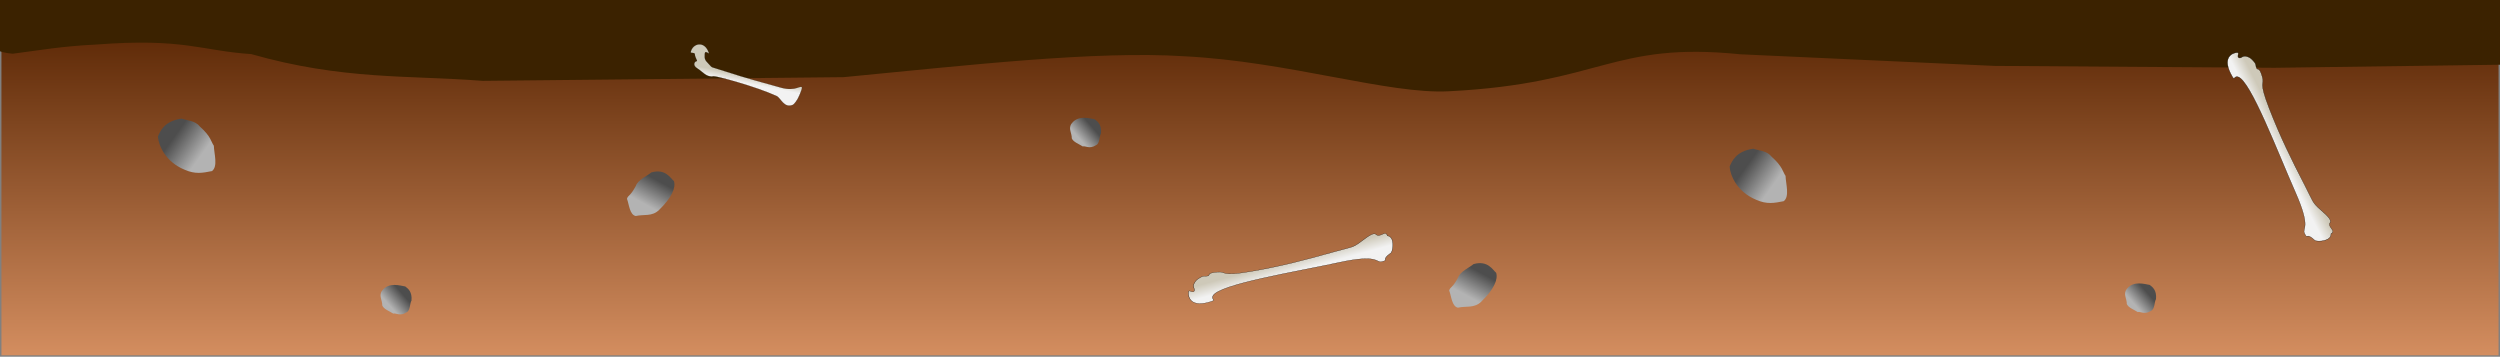 <?xml version="1.0" encoding="UTF-8" standalone="no"?>
<!-- Created with Inkscape (http://www.inkscape.org/) -->

<svg
   xmlns:dc="http://purl.org/dc/elements/1.1/"
   xmlns:cc="http://creativecommons.org/ns#"
   xmlns:rdf="http://www.w3.org/1999/02/22-rdf-syntax-ns#"
   xmlns:svg="http://www.w3.org/2000/svg"
   xmlns="http://www.w3.org/2000/svg"
   xmlns:xlink="http://www.w3.org/1999/xlink"
   xmlns:sodipodi="http://sodipodi.sourceforge.net/DTD/sodipodi-0.dtd"
   xmlns:inkscape="http://www.inkscape.org/namespaces/inkscape"
   width="350.37"
   height="50"
   id="svg11379"
   version="1.1"
   inkscape:version="0.47 r22583"
   sodipodi:docname="snow.svg">
  <rect width="100%" height="100%" fill="#808080" stroke="none"/>
  <defs
     id="defs11381">
    <linearGradient
       inkscape:collect="always"
       id="linearGradient3743">
      <stop
         style="stop-color:#4d4d4d;stop-opacity:1"
         offset="0"
         id="stop3745" />
      <stop
         style="stop-color:#b3b3b3;stop-opacity:1"
         offset="1"
         id="stop3747" />
    </linearGradient>
    <inkscape:perspective
       sodipodi:type="inkscape:persp3d"
       inkscape:vp_x="0 : 526.18109 : 1"
       inkscape:vp_y="0 : 1000 : 0"
       inkscape:vp_z="744.09448 : 526.18109 : 1"
       inkscape:persp3d-origin="372.04724 : 350.78739 : 1"
       id="perspective11387" />
    <inkscape:perspective
       id="perspective10860"
       inkscape:persp3d-origin="0.5 : 0.33333333 : 1"
       inkscape:vp_z="1 : 0.5 : 1"
       inkscape:vp_y="0 : 1000 : 0"
       inkscape:vp_x="0 : 0.5 : 1"
       sodipodi:type="inkscape:persp3d" />
    <linearGradient
       inkscape:collect="always"
       xlink:href="#linearGradient3202-8-0"
       id="linearGradient20959-1"
       gradientUnits="userSpaceOnUse"
       gradientTransform="matrix(0.976,0.017,-0.082,1.024,-42.447,39.922)"
       x1="19.016"
       y1="400.598"
       x2="14.558"
       y2="341.824" />
    <linearGradient
       inkscape:collect="always"
       id="linearGradient3202-8-0">
      <stop
         style="stop-color: rgb(242, 242, 242); stop-opacity: 1;"
         offset="0"
         id="stop3204-9-5" />
      <stop
         style="stop-color: rgb(206, 201, 185); stop-opacity: 1;"
         offset="1"
         id="stop3206-2-7" />
    </linearGradient>
    <linearGradient
       inkscape:collect="always"
       xlink:href="#linearGradient3202-2-2"
       id="linearGradient20957-4"
       gradientUnits="userSpaceOnUse"
       gradientTransform="matrix(0.996,-0.118,0.062,0.996,-56.897,-191.891)"
       x1="-428.125"
       y1="346.312"
       x2="-445.312"
       y2="280.353" />
    <linearGradient
       id="linearGradient3202-2-2"
       inkscape:collect="always">
      <stop
         id="stop3204-93-0"
         offset="0"
         style="stop-color: rgb(242, 242, 242); stop-opacity: 1;" />
      <stop
         id="stop3206-9-0"
         offset="1"
         style="stop-color: rgb(206, 201, 185); stop-opacity: 1;" />
    </linearGradient>
    <linearGradient
       inkscape:collect="always"
       xlink:href="#linearGradient3202-2-2"
       id="linearGradient20955-3"
       gradientUnits="userSpaceOnUse"
       x1="-428.125"
       y1="346.312"
       x2="-445.312"
       y2="280.353" />
    <clipPath
       clipPathUnits="userSpaceOnUse"
       id="clipPath23529-1-3">
      <path
         d="m 159.84,613.305 c -1.563,0 -2.83,0.65 -2.83,1.452 0,0.803 1.267,1.453 2.83,1.453 1.563,0 2.83,-0.65 2.83,-1.453 0,-0.802 -1.267,-1.452 -2.83,-1.452"
         id="path23531-5-9" />
    </clipPath>
    <clipPath
       clipPathUnits="userSpaceOnUse"
       id="clipPath23541-4-04">
      <path
         d="m 165.217,605.003 c -0.156,0 -0.283,0.929 -0.283,2.075 0,1.146 0.127,2.076 0.283,2.076 0.157,0 0.284,-0.93 0.284,-2.076 0,-1.146 -0.127,-2.075 -0.284,-2.075"
         id="path23543-6-3" />
    </clipPath>
    <clipPath
       clipPathUnits="userSpaceOnUse"
       id="clipPath23553-3-3">
      <path
         d="m 172.859,593.38 c -0.625,0 -1.132,0.279 -1.132,0.623 0,0.344 0.507,0.622 1.132,0.622 0.625,0 1.132,-0.278 1.132,-0.622 0,-0.344 -0.507,-0.623 -1.132,-0.623"
         id="path23555-3-4" />
    </clipPath>
    <clipPath
       clipPathUnits="userSpaceOnUse"
       id="clipPath23565-3-2">
      <path
         d="m 168.897,582.588 c -1.698,0 -2.83,-0.831 -3.963,-2.076"
         id="path23567-9-4" />
    </clipPath>
    <clipPath
       clipPathUnits="userSpaceOnUse"
       id="clipPath23597-9-5">
      <path
         d="m 153.048,579.682 0.566,0 0,-0.83 -0.566,0 0,0.83 z"
         id="path23599-8-38" />
    </clipPath>
    <clipPath
       clipPathUnits="userSpaceOnUse"
       id="clipPath23613-9-1">
      <path
         d="m 169.463,570.135 1.132,0 0,-0.83 -1.132,0 0,0.83 z"
         id="path23615-4-1" />
    </clipPath>
    <clipPath
       clipPathUnits="userSpaceOnUse"
       id="clipPath23629-9-3">
      <path
         d="m 145.689,570.55 2.264,0 0,-1.245 -2.264,0 0,1.245 z"
         id="path23631-9-1" />
    </clipPath>
    <clipPath
       clipPathUnits="userSpaceOnUse"
       id="clipPath23645-2-58">
      <path
         d="m 144.557,580.512 2.264,0 0,-1.245 -2.264,0 0,1.245 z"
         id="path23647-4-1" />
    </clipPath>
    <clipPath
       clipPathUnits="userSpaceOnUse"
       id="clipPath23661-5-3">
      <path
         d="m 141.161,617.455 c -1.095,0 -1.981,0.744 -1.981,1.661 0,0.917 0.886,1.66 1.981,1.66 1.094,0 1.981,-0.743 1.981,-1.66 0,-0.917 -0.887,-1.661 -1.981,-1.661"
         id="path23663-4-3" />
    </clipPath>
    <clipPath
       clipPathUnits="userSpaceOnUse"
       id="clipPath23673-0-97">
      <path
         d="m 145.123,602.927 c -0.782,0 -1.415,0.743 -1.415,1.66 0,0.917 0.633,1.661 1.415,1.661 0.782,0 1.415,-0.744 1.415,-1.661 0,-0.917 -0.633,-1.66 -1.415,-1.66"
         id="path23675-4-5" />
    </clipPath>
    <clipPath
       clipPathUnits="userSpaceOnUse"
       id="clipPath23685-3-4">
      <path
         d="m 162.953,585.493 c -1.698,0 -2.83,-0.83 -3.962,-2.075"
         id="path23687-0-4" />
    </clipPath>
    <clipPath
       clipPathUnits="userSpaceOnUse"
       id="clipPath23699-1-9">
      <path
         d="m 138.614,583.418 2.264,0 0,-1.246 -2.264,0 0,1.246 z"
         id="path23701-0-6" />
    </clipPath>
    <clipPath
       clipPathUnits="userSpaceOnUse"
       id="clipPath23715-5-7">
      <path
         d="m 170.001,588.106 -1.201,-0.881 -1.601,1.174 1.2,0.881 1.602,-1.174"
         id="path23717-1-2" />
    </clipPath>
    <clipPath
       clipPathUnits="userSpaceOnUse"
       id="clipPath23529-1-5-1">
      <path
         d="m 159.84,613.305 c -1.563,0 -2.83,0.65 -2.83,1.452 0,0.803 1.267,1.453 2.83,1.453 1.563,0 2.83,-0.65 2.83,-1.453 0,-0.802 -1.267,-1.452 -2.83,-1.452"
         id="path23531-5-3-0" />
    </clipPath>
    <clipPath
       clipPathUnits="userSpaceOnUse"
       id="clipPath23541-4-6-1">
      <path
         d="m 165.217,605.003 c -0.156,0 -0.283,0.929 -0.283,2.075 0,1.146 0.127,2.076 0.283,2.076 0.157,0 0.284,-0.93 0.284,-2.076 0,-1.146 -0.127,-2.075 -0.284,-2.075"
         id="path23543-6-5-3" />
    </clipPath>
    <clipPath
       clipPathUnits="userSpaceOnUse"
       id="clipPath23553-3-2-7">
      <path
         d="m 172.859,593.38 c -0.625,0 -1.132,0.279 -1.132,0.623 0,0.344 0.507,0.622 1.132,0.622 0.625,0 1.132,-0.278 1.132,-0.622 0,-0.344 -0.507,-0.623 -1.132,-0.623"
         id="path23555-3-9-7" />
    </clipPath>
    <clipPath
       clipPathUnits="userSpaceOnUse"
       id="clipPath23565-3-9-6">
      <path
         d="m 168.897,582.588 c -1.698,0 -2.83,-0.831 -3.963,-2.076"
         id="path23567-9-9-3" />
    </clipPath>
    <clipPath
       clipPathUnits="userSpaceOnUse"
       id="clipPath23581-1-2-9">
      <path
         d="m 170.029,626.588 0.566,0 0,-0.83 -0.566,0 0,0.83 z"
         id="path23583-6-6-10" />
    </clipPath>
    <clipPath
       clipPathUnits="userSpaceOnUse"
       id="clipPath23597-9-0-4">
      <path
         d="m 153.048,579.682 0.566,0 0,-0.83 -0.566,0 0,0.83 z"
         id="path23599-8-6-1" />
    </clipPath>
    <clipPath
       clipPathUnits="userSpaceOnUse"
       id="clipPath23613-9-5-1">
      <path
         d="m 169.463,570.135 1.132,0 0,-0.83 -1.132,0 0,0.83 z"
         id="path23615-4-6-8" />
    </clipPath>
    <clipPath
       clipPathUnits="userSpaceOnUse"
       id="clipPath23629-9-5-64">
      <path
         d="m 145.689,570.55 2.264,0 0,-1.245 -2.264,0 0,1.245 z"
         id="path23631-9-5-34" />
    </clipPath>
    <clipPath
       clipPathUnits="userSpaceOnUse"
       id="clipPath23645-2-6-77">
      <path
         d="m 144.557,580.512 2.264,0 0,-1.245 -2.264,0 0,1.245 z"
         id="path23647-4-4-0" />
    </clipPath>
    <clipPath
       clipPathUnits="userSpaceOnUse"
       id="clipPath23661-5-9-7">
      <path
         d="m 141.161,617.455 c -1.095,0 -1.981,0.744 -1.981,1.661 0,0.917 0.886,1.66 1.981,1.66 1.094,0 1.981,-0.743 1.981,-1.66 0,-0.917 -0.887,-1.661 -1.981,-1.661"
         id="path23663-4-4-45" />
    </clipPath>
    <clipPath
       clipPathUnits="userSpaceOnUse"
       id="clipPath23673-0-9-3">
      <path
         d="m 145.123,602.927 c -0.782,0 -1.415,0.743 -1.415,1.66 0,0.917 0.633,1.661 1.415,1.661 0.782,0 1.415,-0.744 1.415,-1.661 0,-0.917 -0.633,-1.66 -1.415,-1.66"
         id="path23675-4-3-0" />
    </clipPath>
    <clipPath
       clipPathUnits="userSpaceOnUse"
       id="clipPath23685-3-8-7">
      <path
         d="m 162.953,585.493 c -1.698,0 -2.83,-0.83 -3.962,-2.075"
         id="path23687-0-9-2" />
    </clipPath>
    <clipPath
       clipPathUnits="userSpaceOnUse"
       id="clipPath23699-1-0-9">
      <path
         d="m 138.614,583.418 2.264,0 0,-1.246 -2.264,0 0,1.246 z"
         id="path23701-0-7-9" />
    </clipPath>
    <clipPath
       clipPathUnits="userSpaceOnUse"
       id="clipPath23715-5-5-3">
      <path
         d="m 170.001,588.106 -1.201,-0.881 -1.601,1.174 1.2,0.881 1.602,-1.174"
         id="path23717-1-7-0" />
    </clipPath>
    <clipPath
       clipPathUnits="userSpaceOnUse"
       id="clipPath23529-1-7-2">
      <path
         d="m 159.84,613.305 c -1.563,0 -2.83,0.65 -2.83,1.452 0,0.803 1.267,1.453 2.83,1.453 1.563,0 2.83,-0.65 2.83,-1.453 0,-0.802 -1.267,-1.452 -2.83,-1.452"
         id="path23531-5-4-7" />
    </clipPath>
    <clipPath
       clipPathUnits="userSpaceOnUse"
       id="clipPath23541-4-2-9">
      <path
         d="m 165.217,605.003 c -0.156,0 -0.283,0.929 -0.283,2.075 0,1.146 0.127,2.076 0.283,2.076 0.157,0 0.284,-0.93 0.284,-2.076 0,-1.146 -0.127,-2.075 -0.284,-2.075"
         id="path23543-6-0-9" />
    </clipPath>
    <clipPath
       clipPathUnits="userSpaceOnUse"
       id="clipPath23553-3-0-5">
      <path
         d="m 172.859,593.38 c -0.625,0 -1.132,0.279 -1.132,0.623 0,0.344 0.507,0.622 1.132,0.622 0.625,0 1.132,-0.278 1.132,-0.622 0,-0.344 -0.507,-0.623 -1.132,-0.623"
         id="path23555-3-3-2" />
    </clipPath>
    <clipPath
       clipPathUnits="userSpaceOnUse"
       id="clipPath23565-3-3-0">
      <path
         d="m 168.897,582.588 c -1.698,0 -2.83,-0.831 -3.963,-2.076"
         id="path23567-9-90-8" />
    </clipPath>
    <clipPath
       clipPathUnits="userSpaceOnUse"
       id="clipPath23597-9-4-3">
      <path
         d="m 153.048,579.682 0.566,0 0,-0.83 -0.566,0 0,0.83 z"
         id="path23599-8-3-5" />
    </clipPath>
    <clipPath
       clipPathUnits="userSpaceOnUse"
       id="clipPath23613-9-3-9">
      <path
         d="m 169.463,570.135 1.132,0 0,-0.83 -1.132,0 0,0.83 z"
         id="path23615-4-4-6" />
    </clipPath>
    <clipPath
       clipPathUnits="userSpaceOnUse"
       id="clipPath23629-9-2-5">
      <path
         d="m 145.689,570.55 2.264,0 0,-1.245 -2.264,0 0,1.245 z"
         id="path23631-9-4-6" />
    </clipPath>
    <clipPath
       clipPathUnits="userSpaceOnUse"
       id="clipPath23645-2-5-3">
      <path
         d="m 144.557,580.512 2.264,0 0,-1.245 -2.264,0 0,1.245 z"
         id="path23647-4-3-0" />
    </clipPath>
    <clipPath
       clipPathUnits="userSpaceOnUse"
       id="clipPath23661-5-8-2">
      <path
         d="m 141.161,617.455 c -1.095,0 -1.981,0.744 -1.981,1.661 0,0.917 0.886,1.66 1.981,1.66 1.094,0 1.981,-0.743 1.981,-1.66 0,-0.917 -0.887,-1.661 -1.981,-1.661"
         id="path23663-4-1-0" />
    </clipPath>
    <clipPath
       clipPathUnits="userSpaceOnUse"
       id="clipPath23673-0-1-7">
      <path
         d="m 145.123,602.927 c -0.782,0 -1.415,0.743 -1.415,1.66 0,0.917 0.633,1.661 1.415,1.661 0.782,0 1.415,-0.744 1.415,-1.661 0,-0.917 -0.633,-1.66 -1.415,-1.66"
         id="path23675-4-31-4" />
    </clipPath>
    <clipPath
       clipPathUnits="userSpaceOnUse"
       id="clipPath23685-3-5-7">
      <path
         d="m 162.953,585.493 c -1.698,0 -2.83,-0.83 -3.962,-2.075"
         id="path23687-0-8-3" />
    </clipPath>
    <clipPath
       clipPathUnits="userSpaceOnUse"
       id="clipPath23699-1-1-0">
      <path
         d="m 138.614,583.418 2.264,0 0,-1.246 -2.264,0 0,1.246 z"
         id="path23701-0-3-1" />
    </clipPath>
    <clipPath
       clipPathUnits="userSpaceOnUse"
       id="clipPath23715-5-3-6">
      <path
         d="m 170.001,588.106 -1.201,-0.881 -1.601,1.174 1.2,0.881 1.602,-1.174"
         id="path23717-1-9-7" />
    </clipPath>
    <clipPath
       clipPathUnits="userSpaceOnUse"
       id="clipPath23529-1-5-7-5">
      <path
         d="m 159.84,613.305 c -1.563,0 -2.83,0.65 -2.83,1.452 0,0.803 1.267,1.453 2.83,1.453 1.563,0 2.83,-0.65 2.83,-1.453 0,-0.802 -1.267,-1.452 -2.83,-1.452"
         id="path23531-5-3-5-7" />
    </clipPath>
    <clipPath
       clipPathUnits="userSpaceOnUse"
       id="clipPath23541-4-6-4-8">
      <path
         d="m 165.217,605.003 c -0.156,0 -0.283,0.929 -0.283,2.075 0,1.146 0.127,2.076 0.283,2.076 0.157,0 0.284,-0.93 0.284,-2.076 0,-1.146 -0.127,-2.075 -0.284,-2.075"
         id="path23543-6-5-4-8" />
    </clipPath>
    <clipPath
       clipPathUnits="userSpaceOnUse"
       id="clipPath23553-3-2-9-9">
      <path
         d="m 172.859,593.38 c -0.625,0 -1.132,0.279 -1.132,0.623 0,0.344 0.507,0.622 1.132,0.622 0.625,0 1.132,-0.278 1.132,-0.622 0,-0.344 -0.507,-0.623 -1.132,-0.623"
         id="path23555-3-9-6-0" />
    </clipPath>
    <clipPath
       clipPathUnits="userSpaceOnUse"
       id="clipPath23565-3-9-7-7">
      <path
         d="m 168.897,582.588 c -1.698,0 -2.83,-0.831 -3.963,-2.076"
         id="path23567-9-9-2-8" />
    </clipPath>
    <clipPath
       clipPathUnits="userSpaceOnUse"
       id="clipPath23581-1-2-1-0">
      <path
         d="m 170.029,626.588 0.566,0 0,-0.83 -0.566,0 0,0.83 z"
         id="path23583-6-6-0-3" />
    </clipPath>
    <clipPath
       clipPathUnits="userSpaceOnUse"
       id="clipPath23597-9-0-1-1">
      <path
         d="m 153.048,579.682 0.566,0 0,-0.83 -0.566,0 0,0.83 z"
         id="path23599-8-6-3-0" />
    </clipPath>
    <clipPath
       clipPathUnits="userSpaceOnUse"
       id="clipPath23613-9-5-7-3">
      <path
         d="m 169.463,570.135 1.132,0 0,-0.83 -1.132,0 0,0.83 z"
         id="path23615-4-6-7-6" />
    </clipPath>
    <clipPath
       clipPathUnits="userSpaceOnUse"
       id="clipPath23629-9-5-6-7">
      <path
         d="m 145.689,570.55 2.264,0 0,-1.245 -2.264,0 0,1.245 z"
         id="path23631-9-5-3-3" />
    </clipPath>
    <clipPath
       clipPathUnits="userSpaceOnUse"
       id="clipPath23645-2-6-9-2">
      <path
         d="m 144.557,580.512 2.264,0 0,-1.245 -2.264,0 0,1.245 z"
         id="path23647-4-4-1-2" />
    </clipPath>
    <clipPath
       clipPathUnits="userSpaceOnUse"
       id="clipPath23661-5-9-0-1">
      <path
         d="m 141.161,617.455 c -1.095,0 -1.981,0.744 -1.981,1.661 0,0.917 0.886,1.66 1.981,1.66 1.094,0 1.981,-0.743 1.981,-1.66 0,-0.917 -0.887,-1.661 -1.981,-1.661"
         id="path23663-4-4-4-5" />
    </clipPath>
    <clipPath
       clipPathUnits="userSpaceOnUse"
       id="clipPath23673-0-9-1-3">
      <path
         d="m 145.123,602.927 c -0.782,0 -1.415,0.743 -1.415,1.66 0,0.917 0.633,1.661 1.415,1.661 0.782,0 1.415,-0.744 1.415,-1.661 0,-0.917 -0.633,-1.66 -1.415,-1.66"
         id="path23675-4-3-1-3" />
    </clipPath>
    <clipPath
       clipPathUnits="userSpaceOnUse"
       id="clipPath23685-3-8-8-8">
      <path
         d="m 162.953,585.493 c -1.698,0 -2.83,-0.83 -3.962,-2.075"
         id="path23687-0-9-6-2" />
    </clipPath>
    <clipPath
       clipPathUnits="userSpaceOnUse"
       id="clipPath23699-1-0-4-8">
      <path
         d="m 138.614,583.418 2.264,0 0,-1.246 -2.264,0 0,1.246 z"
         id="path23701-0-7-3-5" />
    </clipPath>
    <clipPath
       clipPathUnits="userSpaceOnUse"
       id="clipPath23715-5-5-4-8">
      <path
         d="m 170.001,588.106 -1.201,-0.881 -1.601,1.174 1.2,0.881 1.602,-1.174"
         id="path23717-1-7-7-0" />
    </clipPath>
    <clipPath
       clipPathUnits="userSpaceOnUse"
       id="clipPath23529-1-8-8">
      <path
         d="m 159.84,613.305 c -1.563,0 -2.83,0.65 -2.83,1.452 0,0.803 1.267,1.453 2.83,1.453 1.563,0 2.83,-0.65 2.83,-1.453 0,-0.802 -1.267,-1.452 -2.83,-1.452"
         id="path23531-5-5-6" />
    </clipPath>
    <clipPath
       clipPathUnits="userSpaceOnUse"
       id="clipPath23541-4-0-9">
      <path
         d="m 165.217,605.003 c -0.156,0 -0.283,0.929 -0.283,2.075 0,1.146 0.127,2.076 0.283,2.076 0.157,0 0.284,-0.93 0.284,-2.076 0,-1.146 -0.127,-2.075 -0.284,-2.075"
         id="path23543-6-1-3" />
    </clipPath>
    <clipPath
       clipPathUnits="userSpaceOnUse"
       id="clipPath23553-3-5-3">
      <path
         d="m 172.859,593.38 c -0.625,0 -1.132,0.279 -1.132,0.623 0,0.344 0.507,0.622 1.132,0.622 0.625,0 1.132,-0.278 1.132,-0.622 0,-0.344 -0.507,-0.623 -1.132,-0.623"
         id="path23555-3-97-7" />
    </clipPath>
    <clipPath
       clipPathUnits="userSpaceOnUse"
       id="clipPath23565-3-0-4">
      <path
         d="m 168.897,582.588 c -1.698,0 -2.83,-0.831 -3.963,-2.076"
         id="path23567-9-6-3" />
    </clipPath>
    <clipPath
       clipPathUnits="userSpaceOnUse"
       id="clipPath23597-9-2-7">
      <path
         d="m 153.048,579.682 0.566,0 0,-0.83 -0.566,0 0,0.83 z"
         id="path23599-8-8-1" />
    </clipPath>
    <clipPath
       clipPathUnits="userSpaceOnUse"
       id="clipPath23629-9-0-3">
      <path
         d="m 145.689,570.55 2.264,0 0,-1.245 -2.264,0 0,1.245 z"
         id="path23631-9-2-9" />
    </clipPath>
    <clipPath
       clipPathUnits="userSpaceOnUse"
       id="clipPath23645-2-7-6">
      <path
         d="m 144.557,580.512 2.264,0 0,-1.245 -2.264,0 0,1.245 z"
         id="path23647-4-2-4" />
    </clipPath>
    <clipPath
       clipPathUnits="userSpaceOnUse"
       id="clipPath23661-5-81-2">
      <path
         d="m 141.161,617.455 c -1.095,0 -1.981,0.744 -1.981,1.661 0,0.917 0.886,1.66 1.981,1.66 1.094,0 1.981,-0.743 1.981,-1.66 0,-0.917 -0.887,-1.661 -1.981,-1.661"
         id="path23663-4-7-0" />
    </clipPath>
    <clipPath
       clipPathUnits="userSpaceOnUse"
       id="clipPath23673-0-7-2">
      <path
         d="m 145.123,602.927 c -0.782,0 -1.415,0.743 -1.415,1.66 0,0.917 0.633,1.661 1.415,1.661 0.782,0 1.415,-0.744 1.415,-1.661 0,-0.917 -0.633,-1.66 -1.415,-1.66"
         id="path23675-4-9-9" />
    </clipPath>
    <clipPath
       clipPathUnits="userSpaceOnUse"
       id="clipPath23685-3-7-5">
      <path
         d="m 162.953,585.493 c -1.698,0 -2.83,-0.83 -3.962,-2.075"
         id="path23687-0-98-7" />
    </clipPath>
    <clipPath
       clipPathUnits="userSpaceOnUse"
       id="clipPath23699-1-8-4">
      <path
         d="m 138.614,583.418 2.264,0 0,-1.246 -2.264,0 0,1.246 z"
         id="path23701-0-9-6" />
    </clipPath>
    <clipPath
       clipPathUnits="userSpaceOnUse"
       id="clipPath23715-5-8">
      <path
         d="m 170.001,588.106 -1.201,-0.881 -1.601,1.174 1.2,0.881 1.602,-1.174"
         id="path23717-1-0" />
    </clipPath>
    <clipPath
       clipPathUnits="userSpaceOnUse"
       id="clipPath23613-9-9">
      <path
         d="m 169.463,570.135 1.132,0 0,-0.83 -1.132,0 0,0.83 z"
         id="path23615-4-5" />
    </clipPath>
    <linearGradient
       inkscape:collect="always"
       xlink:href="#linearGradient4195"
       id="linearGradient20947"
       gradientUnits="userSpaceOnUse"
       gradientTransform="matrix(1.094,0,0,0.15,-14.396,554.056)"
       x1="234.286"
       y1="373.291"
       x2="234.286"
       y2="694.291" />
    <linearGradient
       inkscape:collect="always"
       id="linearGradient4195">
      <stop
         style="stop-color:#552200;stop-opacity:1"
         offset="0"
         id="stop4197" />
      <stop
         style="stop-color:#d38d5f;stop-opacity:1"
         offset="1"
         id="stop4199" />
    </linearGradient>
    <linearGradient
       y2="694.291"
       x2="234.286"
       y1="373.291"
       x1="234.286"
       gradientTransform="matrix(1.094,0,0,0.15,-329.952,354.134)"
       gradientUnits="userSpaceOnUse"
       id="linearGradient11377"
       xlink:href="#linearGradient4195"
       inkscape:collect="always" />
    <linearGradient
       inkscape:collect="always"
       xlink:href="#linearGradient3743"
       id="linearGradient3749"
       x1="30.194"
       y1="28.343"
       x2="41.803"
       y2="30.214"
       gradientUnits="userSpaceOnUse"
       gradientTransform="matrix(0.392,0,0,0.385,-251.886,414.408)" />
    <inkscape:perspective
       id="perspective3784"
       inkscape:persp3d-origin="0.5 : 0.33333333 : 1"
       inkscape:vp_z="1 : 0.5 : 1"
       inkscape:vp_y="0 : 1000 : 0"
       inkscape:vp_x="0 : 0.5 : 1"
       sodipodi:type="inkscape:persp3d" />
    <linearGradient
       inkscape:collect="always"
       xlink:href="#linearGradient3743-8"
       id="linearGradient3749-1"
       x1="30.194"
       y1="28.343"
       x2="41.803"
       y2="30.214"
       gradientUnits="userSpaceOnUse"
       gradientTransform="matrix(0.392,0,0,0.385,-251.886,414.408)" />
    <linearGradient
       inkscape:collect="always"
       id="linearGradient3743-8">
      <stop
         style="stop-color:#4d4d4d;stop-opacity:1"
         offset="0"
         id="stop3745-7" />
      <stop
         style="stop-color:#b3b3b3;stop-opacity:1"
         offset="1"
         id="stop3747-0" />
    </linearGradient>
    <linearGradient
       y2="30.214"
       x2="41.803"
       y1="28.343"
       x1="30.194"
       gradientTransform="matrix(0.351,0.174,-0.171,0.345,18.533,4.301)"
       gradientUnits="userSpaceOnUse"
       id="linearGradient3793"
       xlink:href="#linearGradient3743-8"
       inkscape:collect="always" />
    <inkscape:perspective
       id="perspective3822"
       inkscape:persp3d-origin="0.5 : 0.33333333 : 1"
       inkscape:vp_z="1 : 0.5 : 1"
       inkscape:vp_y="0 : 1000 : 0"
       inkscape:vp_x="0 : 0.5 : 1"
       sodipodi:type="inkscape:persp3d" />
    <linearGradient
       y2="30.214"
       x2="41.803"
       y1="28.343"
       x1="30.194"
       gradientTransform="matrix(0.351,0.174,-0.171,0.345,18.533,4.301)"
       gradientUnits="userSpaceOnUse"
       id="linearGradient3793-1"
       xlink:href="#linearGradient3743-8-1"
       inkscape:collect="always" />
    <linearGradient
       inkscape:collect="always"
       id="linearGradient3743-8-1">
      <stop
         style="stop-color:#4d4d4d;stop-opacity:1"
         offset="0"
         id="stop3745-7-0" />
      <stop
         style="stop-color:#b3b3b3;stop-opacity:1"
         offset="1"
         id="stop3747-0-3" />
    </linearGradient>
    <linearGradient
       y2="30.214"
       x2="41.803"
       y1="28.343"
       x1="30.194"
       gradientTransform="matrix(-0.135,0.156,-0.157,-0.13,64.945,40.165)"
       gradientUnits="userSpaceOnUse"
       id="linearGradient3831"
       xlink:href="#linearGradient3743-8-1"
       inkscape:collect="always" />
    <inkscape:perspective
       id="perspective3822-0"
       inkscape:persp3d-origin="0.5 : 0.33333333 : 1"
       inkscape:vp_z="1 : 0.5 : 1"
       inkscape:vp_y="0 : 1000 : 0"
       inkscape:vp_x="0 : 0.5 : 1"
       sodipodi:type="inkscape:persp3d" />
    <linearGradient
       y2="30.214"
       x2="41.803"
       y1="28.343"
       x1="30.194"
       gradientTransform="matrix(0.351,0.174,-0.171,0.345,18.533,4.301)"
       gradientUnits="userSpaceOnUse"
       id="linearGradient3793-4"
       xlink:href="#linearGradient3743-8-5"
       inkscape:collect="always" />
    <linearGradient
       inkscape:collect="always"
       id="linearGradient3743-8-5">
      <stop
         style="stop-color:#4d4d4d;stop-opacity:1"
         offset="0"
         id="stop3745-7-4" />
      <stop
         style="stop-color:#b3b3b3;stop-opacity:1"
         offset="1"
         id="stop3747-0-2" />
    </linearGradient>
    <linearGradient
       y2="30.214"
       x2="41.803"
       y1="28.343"
       x1="30.194"
       gradientTransform="matrix(-0.221,0.24,0.232,0.185,-156.875,421.329)"
       gradientUnits="userSpaceOnUse"
       id="linearGradient3831-4"
       xlink:href="#linearGradient3743-8-5"
       inkscape:collect="always" />
    <inkscape:perspective
       id="perspective3879"
       inkscape:persp3d-origin="0.5 : 0.33333333 : 1"
       inkscape:vp_z="1 : 0.5 : 1"
       inkscape:vp_y="0 : 1000 : 0"
       inkscape:vp_x="0 : 0.5 : 1"
       sodipodi:type="inkscape:persp3d" />
    <linearGradient
       y2="30.214"
       x2="41.803"
       y1="28.343"
       x1="30.194"
       gradientTransform="matrix(0.351,0.174,-0.171,0.345,18.533,4.301)"
       gradientUnits="userSpaceOnUse"
       id="linearGradient3793-9"
       xlink:href="#linearGradient3743-8-9"
       inkscape:collect="always" />
    <linearGradient
       inkscape:collect="always"
       id="linearGradient3743-8-9">
      <stop
         style="stop-color:#4d4d4d;stop-opacity:1"
         offset="0"
         id="stop3745-7-49" />
      <stop
         style="stop-color:#b3b3b3;stop-opacity:1"
         offset="1"
         id="stop3747-0-8" />
    </linearGradient>
    <linearGradient
       y2="30.214"
       x2="41.803"
       y1="28.343"
       x1="30.194"
       gradientTransform="matrix(0.351,0.174,-0.171,0.345,238.805,8.521)"
       gradientUnits="userSpaceOnUse"
       id="linearGradient3888"
       xlink:href="#linearGradient3743-8-9"
       inkscape:collect="always" />
    <inkscape:perspective
       id="perspective3917"
       inkscape:persp3d-origin="0.5 : 0.33333333 : 1"
       inkscape:vp_z="1 : 0.5 : 1"
       inkscape:vp_y="0 : 1000 : 0"
       inkscape:vp_x="0 : 0.5 : 1"
       sodipodi:type="inkscape:persp3d" />
    <linearGradient
       y2="30.214"
       x2="41.803"
       y1="28.343"
       x1="30.194"
       gradientTransform="matrix(-0.135,0.156,-0.157,-0.13,64.945,40.165)"
       gradientUnits="userSpaceOnUse"
       id="linearGradient3831-6"
       xlink:href="#linearGradient3743-8-1-3"
       inkscape:collect="always" />
    <linearGradient
       inkscape:collect="always"
       id="linearGradient3743-8-1-3">
      <stop
         style="stop-color:#4d4d4d;stop-opacity:1"
         offset="0"
         id="stop3745-7-0-9" />
      <stop
         style="stop-color:#b3b3b3;stop-opacity:1"
         offset="1"
         id="stop3747-0-3-3" />
    </linearGradient>
    <linearGradient
       y2="30.214"
       x2="41.803"
       y1="28.343"
       x1="30.194"
       gradientTransform="matrix(-0.135,0.156,-0.157,-0.13,161.58,16.739)"
       gradientUnits="userSpaceOnUse"
       id="linearGradient3926"
       xlink:href="#linearGradient3743-8-1-3"
       inkscape:collect="always" />
    <inkscape:perspective
       id="perspective3955"
       inkscape:persp3d-origin="0.5 : 0.33333333 : 1"
       inkscape:vp_z="1 : 0.5 : 1"
       inkscape:vp_y="0 : 1000 : 0"
       inkscape:vp_x="0 : 0.5 : 1"
       sodipodi:type="inkscape:persp3d" />
    <linearGradient
       y2="30.214"
       x2="41.803"
       y1="28.343"
       x1="30.194"
       gradientTransform="matrix(-0.221,0.24,0.232,0.185,-156.875,421.329)"
       gradientUnits="userSpaceOnUse"
       id="linearGradient3831-4-4"
       xlink:href="#linearGradient3743-8-5-6"
       inkscape:collect="always" />
    <linearGradient
       inkscape:collect="always"
       id="linearGradient3743-8-5-6">
      <stop
         style="stop-color:#4d4d4d;stop-opacity:1"
         offset="0"
         id="stop3745-7-4-1" />
      <stop
         style="stop-color:#b3b3b3;stop-opacity:1"
         offset="1"
         id="stop3747-0-2-5" />
    </linearGradient>
    <linearGradient
       y2="30.214"
       x2="41.803"
       y1="28.343"
       x1="30.194"
       gradientTransform="matrix(-0.221,0.24,0.232,0.185,-41.641,434.178)"
       gradientUnits="userSpaceOnUse"
       id="linearGradient3964"
       xlink:href="#linearGradient3743-8-5-6"
       inkscape:collect="always" />
    <inkscape:perspective
       id="perspective3993"
       inkscape:persp3d-origin="0.5 : 0.33333333 : 1"
       inkscape:vp_z="1 : 0.5 : 1"
       inkscape:vp_y="0 : 1000 : 0"
       inkscape:vp_x="0 : 0.5 : 1"
       sodipodi:type="inkscape:persp3d" />
    <linearGradient
       y2="30.214"
       x2="41.803"
       y1="28.343"
       x1="30.194"
       gradientTransform="matrix(-0.135,0.156,-0.157,-0.13,64.945,40.165)"
       gradientUnits="userSpaceOnUse"
       id="linearGradient3831-1"
       xlink:href="#linearGradient3743-8-1-7"
       inkscape:collect="always" />
    <linearGradient
       inkscape:collect="always"
       id="linearGradient3743-8-1-7">
      <stop
         style="stop-color:#4d4d4d;stop-opacity:1"
         offset="0"
         id="stop3745-7-0-2" />
      <stop
         style="stop-color:#b3b3b3;stop-opacity:1"
         offset="1"
         id="stop3747-0-3-2" />
    </linearGradient>
    <linearGradient
       y2="30.214"
       x2="41.803"
       y1="28.343"
       x1="30.194"
       gradientTransform="matrix(-0.135,0.156,-0.157,-0.13,60.524,448.608)"
       gradientUnits="userSpaceOnUse"
       id="linearGradient4002"
       xlink:href="#linearGradient3743-8-1-7"
       inkscape:collect="always" />
  </defs>
  <sodipodi:namedview
     id="base"
     pagecolor="#ffffff"
     bordercolor="#666666"
     borderopacity="1.0"
     inkscape:pageopacity="0.0"
     inkscape:pageshadow="2"
     inkscape:zoom="1.4"
     inkscape:cx="130.47425"
     inkscape:cy="-37.795115"
     inkscape:document-units="px"
     inkscape:current-layer="layer1"
     showgrid="false"
     inkscape:window-width="1280"
     inkscape:window-height="782"
     inkscape:window-x="0"
     inkscape:window-y="0"
     inkscape:window-maximized="1" />
  <g
     inkscape:label="Layer 1"
     inkscape:groupmode="layer"
     id="layer1"
     transform="translate(248.913,-408.655)">
    <rect
       style="fill:url(#linearGradient11377);fill-opacity:1;stroke:#000053;stroke-width:0.406;stroke-opacity:0;display:inline"
       id="rect3413"
       width="349.965"
       height="48.115"
       x="-248.71"
       y="410.337" />
    <path
       style="fill:#3b2200;fill-opacity:1;stroke:none"
       d="m -246.225,402.209 c 16.667,-4.283 25.494,0.761 41.436,1.795 4.625,-1.285 7.929,-3.488 17.951,-3.649 9.751,1.762 16.863,4.278 31.284,4.706 24.279,1.648 23.434,-2.288 35.065,-3.451 9.658,1.55 13.495,4.071 19.069,6.302 8.909,1.077 12.354,-2.218 17.964,-3.78 10.476,-1.4 12.62,1.686 18.776,2.611 6.731,3.185 21.297,-4.329 34.518,-3.815 18.594,0.848 10.037,8.483 55.781,2.543 7.355,-1.409 14.71,-6.335 22.065,-4.228 l 15.086,4.18 c 4.289,2.143 2.763,1.127 5.833,2.606 5.808,0.085 23.08,-3.559 30.96,-5.545 16.232,-0.809 9.922,15.27 3.729,15.219 l -33.46,0.454 -39.219,-0.265 -35.635,-1.628 c -18.001,-1.828 -19.37,4.106 -40.823,5.182 -8.392,0.469 -22.588,-4.184 -37.077,-4.903 -12.356,-0.808 -30.475,1.266 -47.77,2.928 l -50.582,0.517 c -10.44,-0.809 -19.612,-0.097 -32.421,-3.748 -7.109,-0.481 -9.398,-2.276 -21.682,-1.345 -4.896,0.234 -8.048,0.816 -11.747,1.289 -7.949,-0.599 -7.243,-10.588 0.898,-13.977 l 0,-4e-5 z"
       id="rect6823"
       sodipodi:nodetypes="ccccccccccccccccccccccccccc" />
    <g
       inkscape:transform-center-y="37.371423"
       inkscape:transform-center-x="53.610094"
       style="display:inline"
       transform="matrix(0.02,0.005,-0.005,0.017,-141.139,412.915)"
       id="g8669"
       inkscape:label="bone 2">
      <path
         inkscape:transform-center-x="-339.76493"
         inkscape:transform-center-y="106.01991"
         sodipodi:nodetypes="cssssssssssssss"
         id="path8671"
         d="m -469.513,316.471 c -5.317,-69.967 68.008,-118.766 119.909,-28.881 9.96,17.249 -31.772,-18.965 -24.341,15.909 8.09,37.961 9.511,45.263 43.957,69.123 41.288,28.599 2.707,15.534 132.997,26.516 130.291,10.982 259.567,13.749 388.164,17.413 47.726,1.36 83.464,-13.579 102.58,-29.258 40.033,-32.837 34.502,-14.144 29.755,50.197 -3.076,41.696 -17.495,82.082 -24.608,88.459 -51.377,46.066 -91.642,-29.53 -123.351,-36.389 -157.127,-34.132 -435.575,-38.738 -449.525,-30.882 -43.778,24.653 -81.509,-15.356 -120.649,-29.056 -40.817,-14.283 -32.022,-49.174 -17.691,-55.178 5.705,-2.39 -20.445,-25.922 -26.077,-48.779 -4.024,-16.329 -30.138,3.754 -31.122,-9.194 z"
         style="fill:url(#linearGradient20959-1);fill-opacity:1;fill-rule:evenodd;stroke:#000000;stroke-width:1.018;stroke-linecap:butt;stroke-linejoin:miter;stroke-miterlimit:4;stroke-opacity:1;stroke-dasharray:none" />
    </g>
    <g
       transform="matrix(0.036,0,0,0.026,-60.297,444.115)"
       style="display:inline"
       inkscape:label="bone1"
       id="g8673">
      <path
         inkscape:transform-center-y="-126.80835"
         inkscape:transform-center-x="-340.55491"
         style="fill:url(#linearGradient20957-4);fill-opacity:1;stroke:#000000;stroke-width:1.264;stroke-miterlimit:4;stroke-opacity:1;stroke-dasharray:none"
         d="m -591.123,206.5 c -6.367,11.234 -20.3,-13.569 -21.599,4.627 -1.839,25.766 8.196,87.319 90.009,49.535 18.593,-8.587 -1.603,-9.136 5.243,-29.375 C -496.231,168.499 -190.675,100.174 -25.847,50.707 131.358,3.527 115.508,55.103 140.875,46.267 170.799,35.872 133.368,39.741 176.395,-1.483 184.498,-16.662 190.965,-87.57 162.12,-92.881 154.229,-126.212 132.636,-80.038 118.456,-99.409 110.05,-110.891 93.976,-98.7 60.214,-62.902 25.427,-26.017 22.529,-33.093 -45.757,-6.402 -157.534,37.199 -252.437,71.672 -371.701,99.773 c -121.493,28.626 -88.582,-1.605 -129.054,3.046 -40.472,4.651 -27.038,16.571 -36.227,20.681 -9.189,4.11 -13.806,-3.719 -27.325,6.763 -13.519,10.483 -20.049,16.108 -26.753,35.167 -6.704,19.059 6.305,29.834 -0.062,41.068 z"
         id="path8675"
         sodipodi:nodetypes="csssssccsssssssss" />
    </g>
    <g
       inkscape:transform-center-y="-28.747249"
       inkscape:transform-center-x="163.8593"
       id="g8677"
       inkscape:label="bone1"
       style="display:inline"
       transform="matrix(0.01,0.034,-0.025,0.007,78.76,433.345)">
      <path
         sodipodi:nodetypes="csssssccsssssssss"
         id="path8679"
         d="m -556.896,333.91 c -7.038,10.442 -19.387,-15.914 -21.806,2.062 -3.425,25.455 2.77,87.967 86.619,59.973 19.055,-6.362 -1.032,-9.291 7.039,-28.649 25.041,-60.053 333.704,-92.08 500.986,-121.921 159.547,-28.461 140.568,21.057 166.388,15.246 30.456,-6.826 -7.077,-7.388 38.341,-43.385 9.012,-14.168 19.837,-84.054 -8.574,-92.748 -5.803,-34.141 -30.17,9.317 -43.102,-11.656 -7.665,-12.432 -24.434,-2.182 -60.285,29.503 C 71.772,174.98 69.321,167.588 -0.364,186.126 -114.427,216.381 -211.115,239.532 -331.68,253.46 c -122.819,14.188 -88.16,-12.05 -128.771,-12.19 -40.611,-0.14 -27.963,13.32 -37.373,16.332 -9.41,3.011 -13.525,-5.334 -27.643,3.515 -14.118,8.849 -20.971,13.684 -28.828,31.882 -7.857,18.198 4.438,30.469 -2.6,40.911 z"
         style="fill:url(#linearGradient20955-3);fill-opacity:1;stroke:#000000;stroke-width:1.264;stroke-miterlimit:4;stroke-opacity:1;stroke-dasharray:none"
         inkscape:transform-center-x="-350.11257"
         inkscape:transform-center-y="-97.356452" />
    </g>
    <path
       style="fill:url(#linearGradient3831-4);fill-opacity:1;stroke:none"
       d="m -157.638,432.819 c 2.005,-0.565 2.678,0.793 3.177,1.219 0.291,0.919 -0.319,2.327 -2.07,4.026 -0.991,0.991 -2.172,0.598 -3.286,0.864 -0.857,-0.172 -0.931,-1.628 -1.227,-2.411 0.152,-0.535 0.443,-0.302 1.246,-1.809 0.273,-0.853 1.637,-1.421 2.16,-1.889 z"
       id="path2969-5-9"
       sodipodi:nodetypes="ccccccc" />
    <path
       style="fill:url(#linearGradient3964);fill-opacity:1;stroke:none"
       d="m -42.405,445.668 c 2.005,-0.565 2.678,0.793 3.177,1.219 0.291,0.919 -0.319,2.327 -2.07,4.026 -0.991,0.991 -2.172,0.598 -3.286,0.864 -0.857,-0.172 -0.931,-1.628 -1.227,-2.411 0.152,-0.535 0.443,-0.302 1.246,-1.809 0.273,-0.853 1.637,-1.421 2.16,-1.889 z"
       id="path2969-5-9-6"
       sodipodi:nodetypes="ccccccc" />
    <path
       style="fill:url(#linearGradient4002);fill-opacity:1;stroke:none"
       d="m 53.248,450.577 c 0.121,-1.289 -0.521,-1.714 -0.878,-1.99 -0.667,-0.108 -2.297,-0.644 -3.226,0.577 -0.546,0.694 0.043,1.387 0.009,2.099 0.231,0.518 0.932,0.746 1.541,1.131 0.346,-0.136 0.942,0.431 1.866,-0.187 0.547,-0.237 0.438,-1.27 0.688,-1.631 z"
       id="path2969-5-0-9"
       sodipodi:nodetypes="ccccccc" />
  </g>
  <g
     inkscape:groupmode="layer"
     id="layer2"
     inkscape:label="Layer">
    <path
       style="fill:url(#linearGradient3793);fill-opacity:1;stroke:none"
       d="m 25.445,16.618 c -2.456,0.37 -2.96,1.73 -3.315,2.504 0.096,1.261 1.022,3.523 3.711,4.652 1.536,0.676 2.528,0.466 3.871,0.202 0.863,-0.657 0.287,-2.451 0.258,-3.551 -0.408,-0.566 -0.37,-1.268 -1.932,-2.664 -0.685,-0.885 -1.808,-0.855 -2.593,-1.144 z"
       id="path2969-5"
       sodipodi:nodetypes="ccccccc" />
    <path
       style="fill:url(#linearGradient3831);fill-opacity:1;stroke:none"
       d="m 57.669,42.134 c 0.121,-1.289 -0.521,-1.714 -0.878,-1.99 -0.667,-0.108 -2.297,-0.644 -3.226,0.577 -0.546,0.694 0.043,1.387 0.009,2.099 0.231,0.519 0.932,0.746 1.541,1.131 0.346,-0.136 0.942,0.431 1.866,-0.187 0.547,-0.237 0.438,-1.27 0.688,-1.631 z"
       id="path2969-5-0"
       sodipodi:nodetypes="ccccccc" />
    <path
       style="fill:url(#linearGradient3888);fill-opacity:1;stroke:none"
       d="m 245.716,20.838 c -2.456,0.37 -2.96,1.73 -3.315,2.504 0.096,1.261 1.022,3.523 3.711,4.652 1.536,0.676 2.528,0.466 3.871,0.202 0.863,-0.657 0.287,-2.451 0.258,-3.551 -0.408,-0.566 -0.37,-1.268 -1.932,-2.664 -0.685,-0.885 -1.808,-0.855 -2.593,-1.144 z"
       id="path2969-5-1"
       sodipodi:nodetypes="ccccccc" />
    <path
       style="fill:url(#linearGradient3926);fill-opacity:1;stroke:none"
       d="m 154.304,18.708 c 0.121,-1.289 -0.521,-1.714 -0.878,-1.99 -0.667,-0.108 -2.297,-0.644 -3.226,0.577 -0.546,0.694 0.043,1.387 0.009,2.099 0.231,0.519 0.932,0.746 1.541,1.131 0.346,-0.136 0.942,0.431 1.866,-0.187 0.547,-0.237 0.438,-1.27 0.688,-1.631 z"
       id="path2969-5-0-3"
       sodipodi:nodetypes="ccccccc" />
  </g>
</svg>
